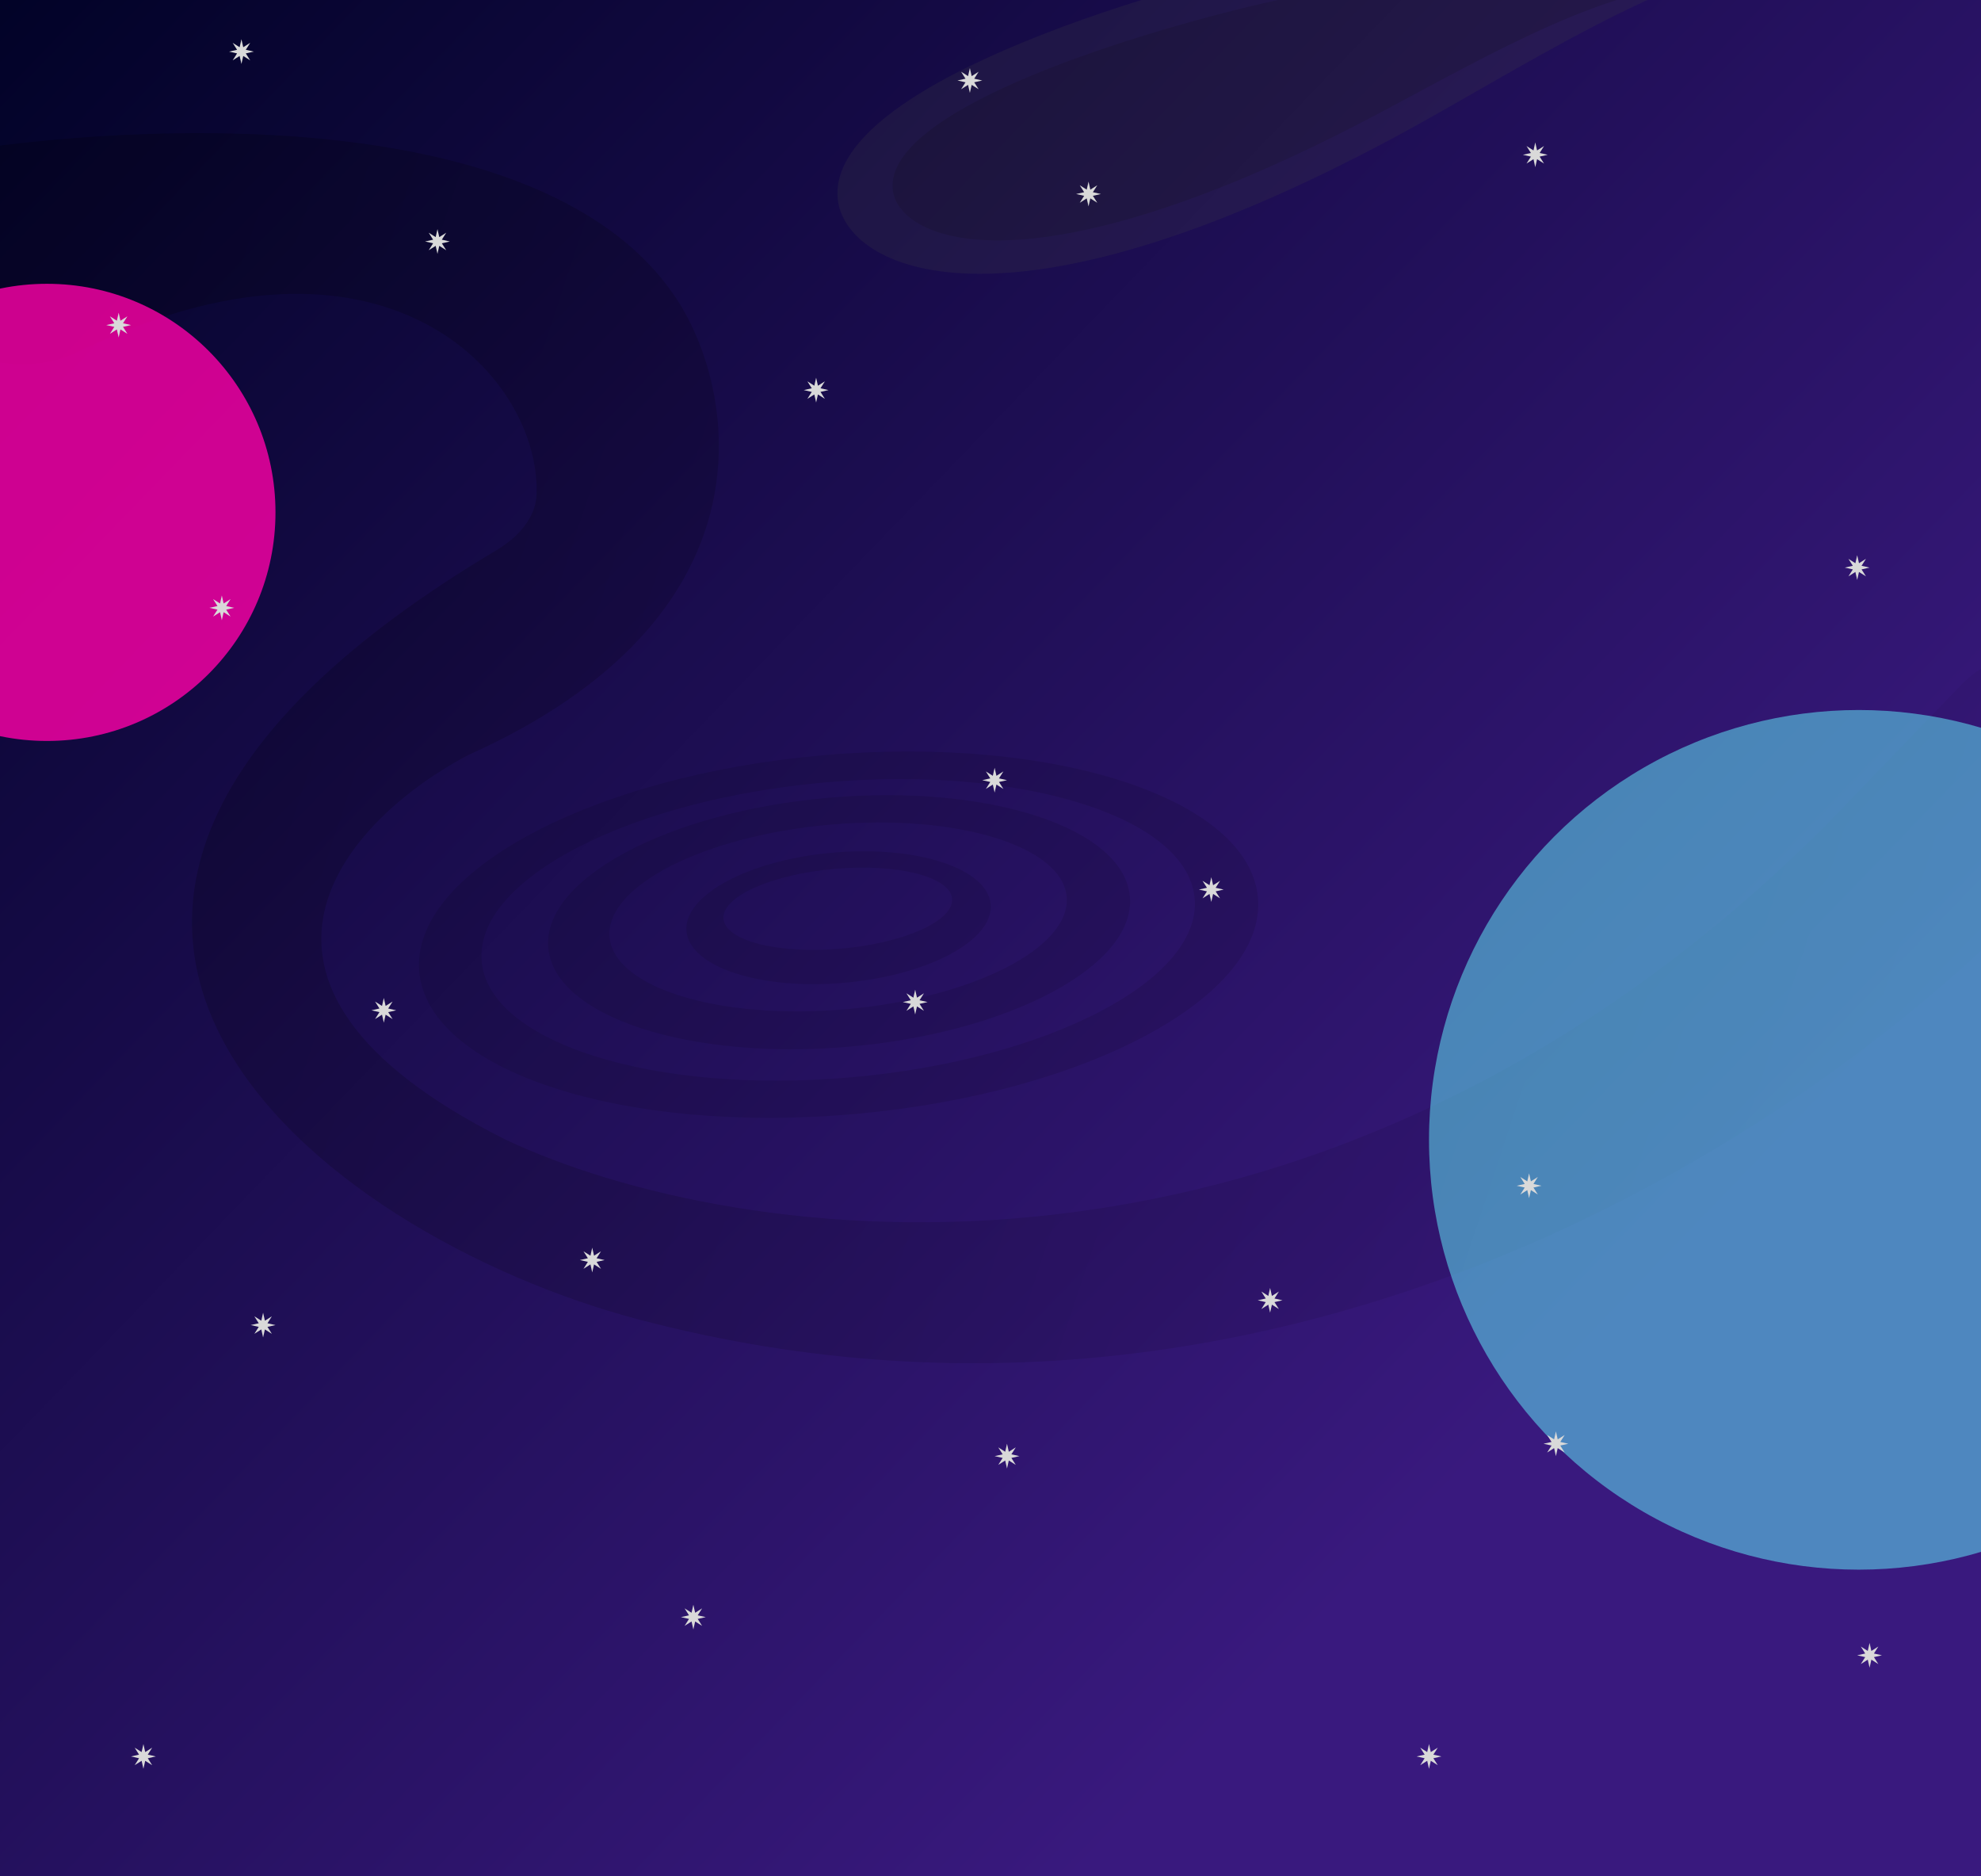 <svg width="1920" height="1818" viewBox="0 0 1920 1818" fill="none" xmlns="http://www.w3.org/2000/svg">
<g clip-path="url(#clip0_9_1930)">
<circle cx="1052" cy="1463" r="52" fill="#2F2272"/>
<circle cx="25" cy="25" r="25" transform="matrix(-1 0 0 1 871 1310)" fill="#23105C"/>
<circle cx="25" cy="25" r="25" transform="matrix(-1 0 0 1 671 1542)" fill="#486AAC"/>
<circle cx="25" cy="25" r="25" transform="matrix(-1 0 0 1 78 1260)" fill="#160B47"/>
<circle cx="25" cy="25" r="25" transform="matrix(-1 0 0 1 1520 1619)" fill="#3E4B94"/>
<circle cx="188" cy="1594" r="52" fill="#1B0D4F"/>
<circle cx="1785" cy="1430" r="69" fill="#486AAC"/>
<path d="M0 0H1920V1818H0V0Z" fill="url(#paint0_linear_9_1930)"/>
<path opacity="0.2" d="M659 294.681C547.514 115.099 202.135 114.109 -14.808 142.942C-62.213 149.242 -96 190.628 -96 238.45V246.218C-96 329.583 1.914 377.377 76.737 340.616C368.357 197.34 523.041 361.258 520.113 478.32C519.516 502.166 501.429 521.127 480.928 533.321C-103.572 880.965 309.739 1197.01 619 1278.57C1283.64 1453.85 1841.9 1045.86 2046.37 786.732C2057.19 773.018 2063.35 756.416 2064.95 739.022C2073.25 648.872 1963.39 598.6 1900.6 663.818L1770 799.471C1273.6 1294.22 709.167 1208.52 489 1103.82C185.4 951.259 338.833 792.206 453.5 731.751C750.7 598.801 714.333 384.975 659 294.681Z" fill="url(#paint1_linear_9_1930)"/>
<g opacity="0.1" filter="url(#filter0_f_9_1930)">
<path fill-rule="evenodd" clip-rule="evenodd" d="M828.106 1079.52C1052.57 1059.71 1227.66 965.825 1219.18 869.824C1210.71 773.824 1021.88 712.061 797.42 731.874C572.96 751.686 397.869 845.571 406.343 941.572C414.817 1037.57 603.647 1099.33 828.106 1079.52ZM824.963 1043.91C1015.79 1027.07 1164.84 949.45 1157.88 870.546C1150.91 791.642 990.569 741.332 799.741 758.176C608.914 775.02 459.864 852.639 466.829 931.543C473.794 1010.45 634.136 1060.76 824.963 1043.91Z" fill="black"/>
</g>
<g opacity="0.1" filter="url(#filter1_f_9_1930)">
<path fill-rule="evenodd" clip-rule="evenodd" d="M823.896 1014.17C979.559 1000.43 1100.98 935.321 1095.11 868.745C1089.23 802.168 958.278 759.336 802.615 773.076C646.952 786.816 525.527 851.925 531.403 918.502C537.28 985.078 668.233 1027.91 823.896 1014.17ZM820.196 977.906C942.54 967.107 1038.19 918.329 1033.83 868.958C1029.47 819.587 926.759 788.319 804.414 799.118C682.07 809.917 586.422 858.694 590.78 908.065C595.138 957.436 697.851 988.705 820.196 977.906Z" fill="black"/>
</g>
<g opacity="0.1" filter="url(#filter2_f_9_1930)">
<path fill-rule="evenodd" clip-rule="evenodd" d="M818.321 952.319C899.743 945.132 963.257 911.076 960.183 876.252C957.109 841.428 888.612 819.024 807.19 826.211C725.768 833.398 662.255 867.454 665.328 902.278C668.402 937.102 736.899 959.506 818.321 952.319ZM815.4 919.218C876.577 913.818 924.644 892.148 922.761 870.817C920.879 849.486 869.758 836.571 808.581 841.971C747.404 847.371 699.336 869.041 701.219 890.372C703.102 911.703 754.222 924.618 815.4 919.218Z" fill="black"/>
</g>
<path opacity="0.15" d="M1237.68 0.208C1414.03 -38.788 1524.37 -85.64 1591.44 -118L1620.69 -12.482C1524.67 0.437 1401.41 77.247 1305.6 125.831C989.172 286.298 869.365 231.848 865.198 183.04C858.462 104.16 1110.72 28.286 1237.68 0.208Z" fill="black"/>
<path opacity="0.2" d="M1264.04 -41.666C1479.95 -87.919 1614.16 -147.493 1695.59 -189L1735.82 -43.876C1617.93 -30.037 1468.97 69.903 1352.75 132.414C968.892 338.878 819.014 259.861 811.95 193.103C800.534 85.212 1108.59 -8.364 1264.04 -41.666Z" fill="#424242"/>
<g opacity="0.5" filter="url(#filter3_f_9_1930)">
<circle cx="1801.5" cy="1104.5" r="416.5" fill="#64F6FF"/>
</g>
<g opacity="0.8" filter="url(#filter4_f_9_1930)">
<circle cx="45.5" cy="496.5" r="221.5" fill="#FF00A8"/>
</g>
<path d="M574 1209L575.754 1216.77L582.485 1212.51L578.235 1219.25L586 1221L578.235 1222.75L582.485 1229.49L575.754 1225.23L574 1233L572.246 1225.23L565.515 1229.49L569.765 1222.75L562 1221L569.765 1219.25L565.515 1212.51L572.246 1216.77L574 1209Z" fill="#D9D9D9"/>
<path d="M1231 1248L1232.75 1255.77L1239.49 1251.51L1235.23 1258.25L1243 1260L1235.23 1261.75L1239.49 1268.49L1232.75 1264.23L1231 1272L1229.25 1264.23L1222.51 1268.49L1226.77 1261.75L1219 1260L1226.77 1258.25L1222.51 1251.51L1229.25 1255.77L1231 1248Z" fill="#D9D9D9"/>
<path d="M791 366L792.754 373.765L799.485 369.515L795.235 376.246L803 378L795.235 379.754L799.485 386.485L792.754 382.235L791 390L789.246 382.235L782.515 386.485L786.765 379.754L779 378L786.765 376.246L782.515 369.515L789.246 373.765L791 366Z" fill="#D9D9D9"/>
<path d="M1055 176L1056.75 183.765L1063.49 179.515L1059.23 186.246L1067 188L1059.23 189.754L1063.49 196.485L1056.75 192.235L1055 200L1053.25 192.235L1046.51 196.485L1050.77 189.754L1043 188L1050.77 186.246L1046.51 179.515L1053.25 183.765L1055 176Z" fill="#D9D9D9"/>
<path d="M1488 138L1489.75 145.765L1496.49 141.515L1492.23 148.246L1500 150L1492.23 151.754L1496.49 158.485L1489.75 154.235L1488 162L1486.25 154.235L1479.51 158.485L1483.77 151.754L1476 150L1483.77 148.246L1479.51 141.515L1486.25 145.765L1488 138Z" fill="#D9D9D9"/>
<path d="M424 222L425.754 229.765L432.485 225.515L428.235 232.246L436 234L428.235 235.754L432.485 242.485L425.754 238.235L424 246L422.246 238.235L415.515 242.485L419.765 235.754L412 234L419.765 232.246L415.515 225.515L422.246 229.765L424 222Z" fill="#D9D9D9"/>
<path d="M115 303L116.754 310.765L123.485 306.515L119.235 313.246L127 315L119.235 316.754L123.485 323.485L116.754 319.235L115 327L113.246 319.235L106.515 323.485L110.765 316.754L103 315L110.765 313.246L106.515 306.515L113.246 310.765L115 303Z" fill="#D9D9D9"/>
<path d="M964 744L965.754 751.765L972.485 747.515L968.235 754.246L976 756L968.235 757.754L972.485 764.485L965.754 760.235L964 768L962.246 760.235L955.515 764.485L959.765 757.754L952 756L959.765 754.246L955.515 747.515L962.246 751.765L964 744Z" fill="#D9D9D9"/>
<path d="M215 577L216.754 584.765L223.485 580.515L219.235 587.246L227 589L219.235 590.754L223.485 597.485L216.754 593.235L215 601L213.246 593.235L206.515 597.485L210.765 590.754L203 589L210.765 587.246L206.515 580.515L213.246 584.765L215 577Z" fill="#D9D9D9"/>
<path d="M1800 538L1801.75 545.765L1808.49 541.515L1804.23 548.246L1812 550L1804.23 551.754L1808.49 558.485L1801.75 554.235L1800 562L1798.25 554.235L1791.51 558.485L1795.77 551.754L1788 550L1795.77 548.246L1791.51 541.515L1798.25 545.765L1800 538Z" fill="#D9D9D9"/>
<path d="M940 66L941.754 73.765L948.485 69.515L944.235 76.246L952 78L944.235 79.754L948.485 86.485L941.754 82.235L940 90L938.246 82.235L931.515 86.485L935.765 79.754L928 78L935.765 76.246L931.515 69.515L938.246 73.765L940 66Z" fill="#D9D9D9"/>
<path d="M1174 850L1175.75 857.765L1182.49 853.515L1178.23 860.246L1186 862L1178.23 863.754L1182.49 870.485L1175.75 866.235L1174 874L1172.25 866.235L1165.51 870.485L1169.77 863.754L1162 862L1169.77 860.246L1165.51 853.515L1172.25 857.765L1174 850Z" fill="#D9D9D9"/>
<path d="M887 959L888.754 966.765L895.485 962.515L891.235 969.246L899 971L891.235 972.754L895.485 979.485L888.754 975.235L887 983L885.246 975.235L878.515 979.485L882.765 972.754L875 971L882.765 969.246L878.515 962.515L885.246 966.765L887 959Z" fill="#D9D9D9"/>
<path d="M372 967L373.754 974.765L380.485 970.515L376.235 977.246L384 979L376.235 980.754L380.485 987.485L373.754 983.235L372 991L370.246 983.235L363.515 987.485L367.765 980.754L360 979L367.765 977.246L363.515 970.515L370.246 974.765L372 967Z" fill="#D9D9D9"/>
<path d="M255 1272L256.754 1279.77L263.485 1275.51L259.235 1282.25L267 1284L259.235 1285.75L263.485 1292.49L256.754 1288.23L255 1296L253.246 1288.23L246.515 1292.49L250.765 1285.75L243 1284L250.765 1282.25L246.515 1275.51L253.246 1279.77L255 1272Z" fill="#D9D9D9"/>
<path d="M672 1555L673.754 1562.77L680.485 1558.51L676.235 1565.25L684 1567L676.235 1568.75L680.485 1575.49L673.754 1571.23L672 1579L670.246 1571.23L663.515 1575.49L667.765 1568.75L660 1567L667.765 1565.25L663.515 1558.51L670.246 1562.77L672 1555Z" fill="#D9D9D9"/>
<path d="M976 1399L977.754 1406.77L984.485 1402.51L980.235 1409.25L988 1411L980.235 1412.75L984.485 1419.49L977.754 1415.23L976 1423L974.246 1415.23L967.515 1419.49L971.765 1412.75L964 1411L971.765 1409.25L967.515 1402.51L974.246 1406.77L976 1399Z" fill="#D9D9D9"/>
<path d="M1385 1690L1386.75 1697.77L1393.49 1693.51L1389.23 1700.25L1397 1702L1389.23 1703.75L1393.49 1710.49L1386.75 1706.23L1385 1714L1383.25 1706.23L1376.51 1710.49L1380.77 1703.75L1373 1702L1380.77 1700.25L1376.51 1693.51L1383.25 1697.77L1385 1690Z" fill="#D9D9D9"/>
<path d="M1508 1387L1509.75 1394.77L1516.49 1390.51L1512.23 1397.25L1520 1399L1512.23 1400.75L1516.49 1407.49L1509.75 1403.23L1508 1411L1506.25 1403.23L1499.51 1407.49L1503.77 1400.75L1496 1399L1503.77 1397.25L1499.51 1390.51L1506.25 1394.77L1508 1387Z" fill="#D9D9D9"/>
<path d="M1812 1592L1813.75 1599.77L1820.49 1595.51L1816.23 1602.25L1824 1604L1816.23 1605.75L1820.49 1612.49L1813.75 1608.23L1812 1616L1810.25 1608.23L1803.51 1612.49L1807.77 1605.75L1800 1604L1807.77 1602.25L1803.51 1595.51L1810.25 1599.77L1812 1592Z" fill="#D9D9D9"/>
<path d="M139 1690L140.754 1697.77L147.485 1693.51L143.235 1700.25L151 1702L143.235 1703.75L147.485 1710.49L140.754 1706.23L139 1714L137.246 1706.23L130.515 1710.49L134.765 1703.75L127 1702L134.765 1700.25L130.515 1693.51L137.246 1697.77L139 1690Z" fill="#D9D9D9"/>
<path d="M234 38L235.754 45.765L242.485 41.515L238.235 48.246L246 50L238.235 51.754L242.485 58.485L235.754 54.235L234 62L232.246 54.235L225.515 58.485L229.765 51.754L222 50L229.765 48.246L225.515 41.515L232.246 45.765L234 38Z" fill="#D9D9D9"/>
<path d="M1482 1137L1483.75 1144.77L1490.49 1140.51L1486.23 1147.25L1494 1149L1486.23 1150.75L1490.49 1157.49L1483.75 1153.23L1482 1161L1480.25 1153.23L1473.51 1157.49L1477.77 1150.75L1470 1149L1477.77 1147.25L1473.51 1140.51L1480.25 1144.77L1482 1137Z" fill="#D9D9D9"/>
</g>
<defs>
<filter id="filter0_f_9_1930" x="401.048" y="723.175" width="823.43" height="365.046" filterUnits="userSpaceOnUse" color-interpolation-filters="sRGB">
<feFlood flood-opacity="0" result="BackgroundImageFix"/>
<feBlend mode="normal" in="SourceGraphic" in2="BackgroundImageFix" result="shape"/>
<feGaussianBlur stdDeviation="2.5" result="effect1_foregroundBlur_9_1930"/>
</filter>
<filter id="filter1_f_9_1930" x="526.199" y="765.511" width="574.114" height="256.224" filterUnits="userSpaceOnUse" color-interpolation-filters="sRGB">
<feFlood flood-opacity="0" result="BackgroundImageFix"/>
<feBlend mode="normal" in="SourceGraphic" in2="BackgroundImageFix" result="shape"/>
<feGaussianBlur stdDeviation="2.5" result="effect1_foregroundBlur_9_1930"/>
</filter>
<filter id="filter2_f_9_1930" x="660.221" y="819.869" width="305.069" height="138.792" filterUnits="userSpaceOnUse" color-interpolation-filters="sRGB">
<feFlood flood-opacity="0" result="BackgroundImageFix"/>
<feBlend mode="normal" in="SourceGraphic" in2="BackgroundImageFix" result="shape"/>
<feGaussianBlur stdDeviation="2.5" result="effect1_foregroundBlur_9_1930"/>
</filter>
<filter id="filter3_f_9_1930" x="885" y="188" width="1833" height="1833" filterUnits="userSpaceOnUse" color-interpolation-filters="sRGB">
<feFlood flood-opacity="0" result="BackgroundImageFix"/>
<feBlend mode="normal" in="SourceGraphic" in2="BackgroundImageFix" result="shape"/>
<feGaussianBlur stdDeviation="250" result="effect1_foregroundBlur_9_1930"/>
</filter>
<filter id="filter4_f_9_1930" x="-676" y="-225" width="1443" height="1443" filterUnits="userSpaceOnUse" color-interpolation-filters="sRGB">
<feFlood flood-opacity="0" result="BackgroundImageFix"/>
<feBlend mode="normal" in="SourceGraphic" in2="BackgroundImageFix" result="shape"/>
<feGaussianBlur stdDeviation="250" result="effect1_foregroundBlur_9_1930"/>
</filter>
<linearGradient id="paint0_linear_9_1930" x1="-130.5" y1="43.985" x2="1481.14" y2="1599.75" gradientUnits="userSpaceOnUse">
<stop stop-color="#000225"/>
<stop offset="0.929" stop-color="#39197E"/>
</linearGradient>
<linearGradient id="paint1_linear_9_1930" x1="142.5" y1="325.5" x2="2240" y2="1021" gradientUnits="userSpaceOnUse">
<stop/>
<stop offset="1" stop-opacity="0"/>
</linearGradient>
<clipPath id="clip0_9_1930">
<rect width="1920" height="1818" fill="white"/>
</clipPath>
</defs>
</svg>

